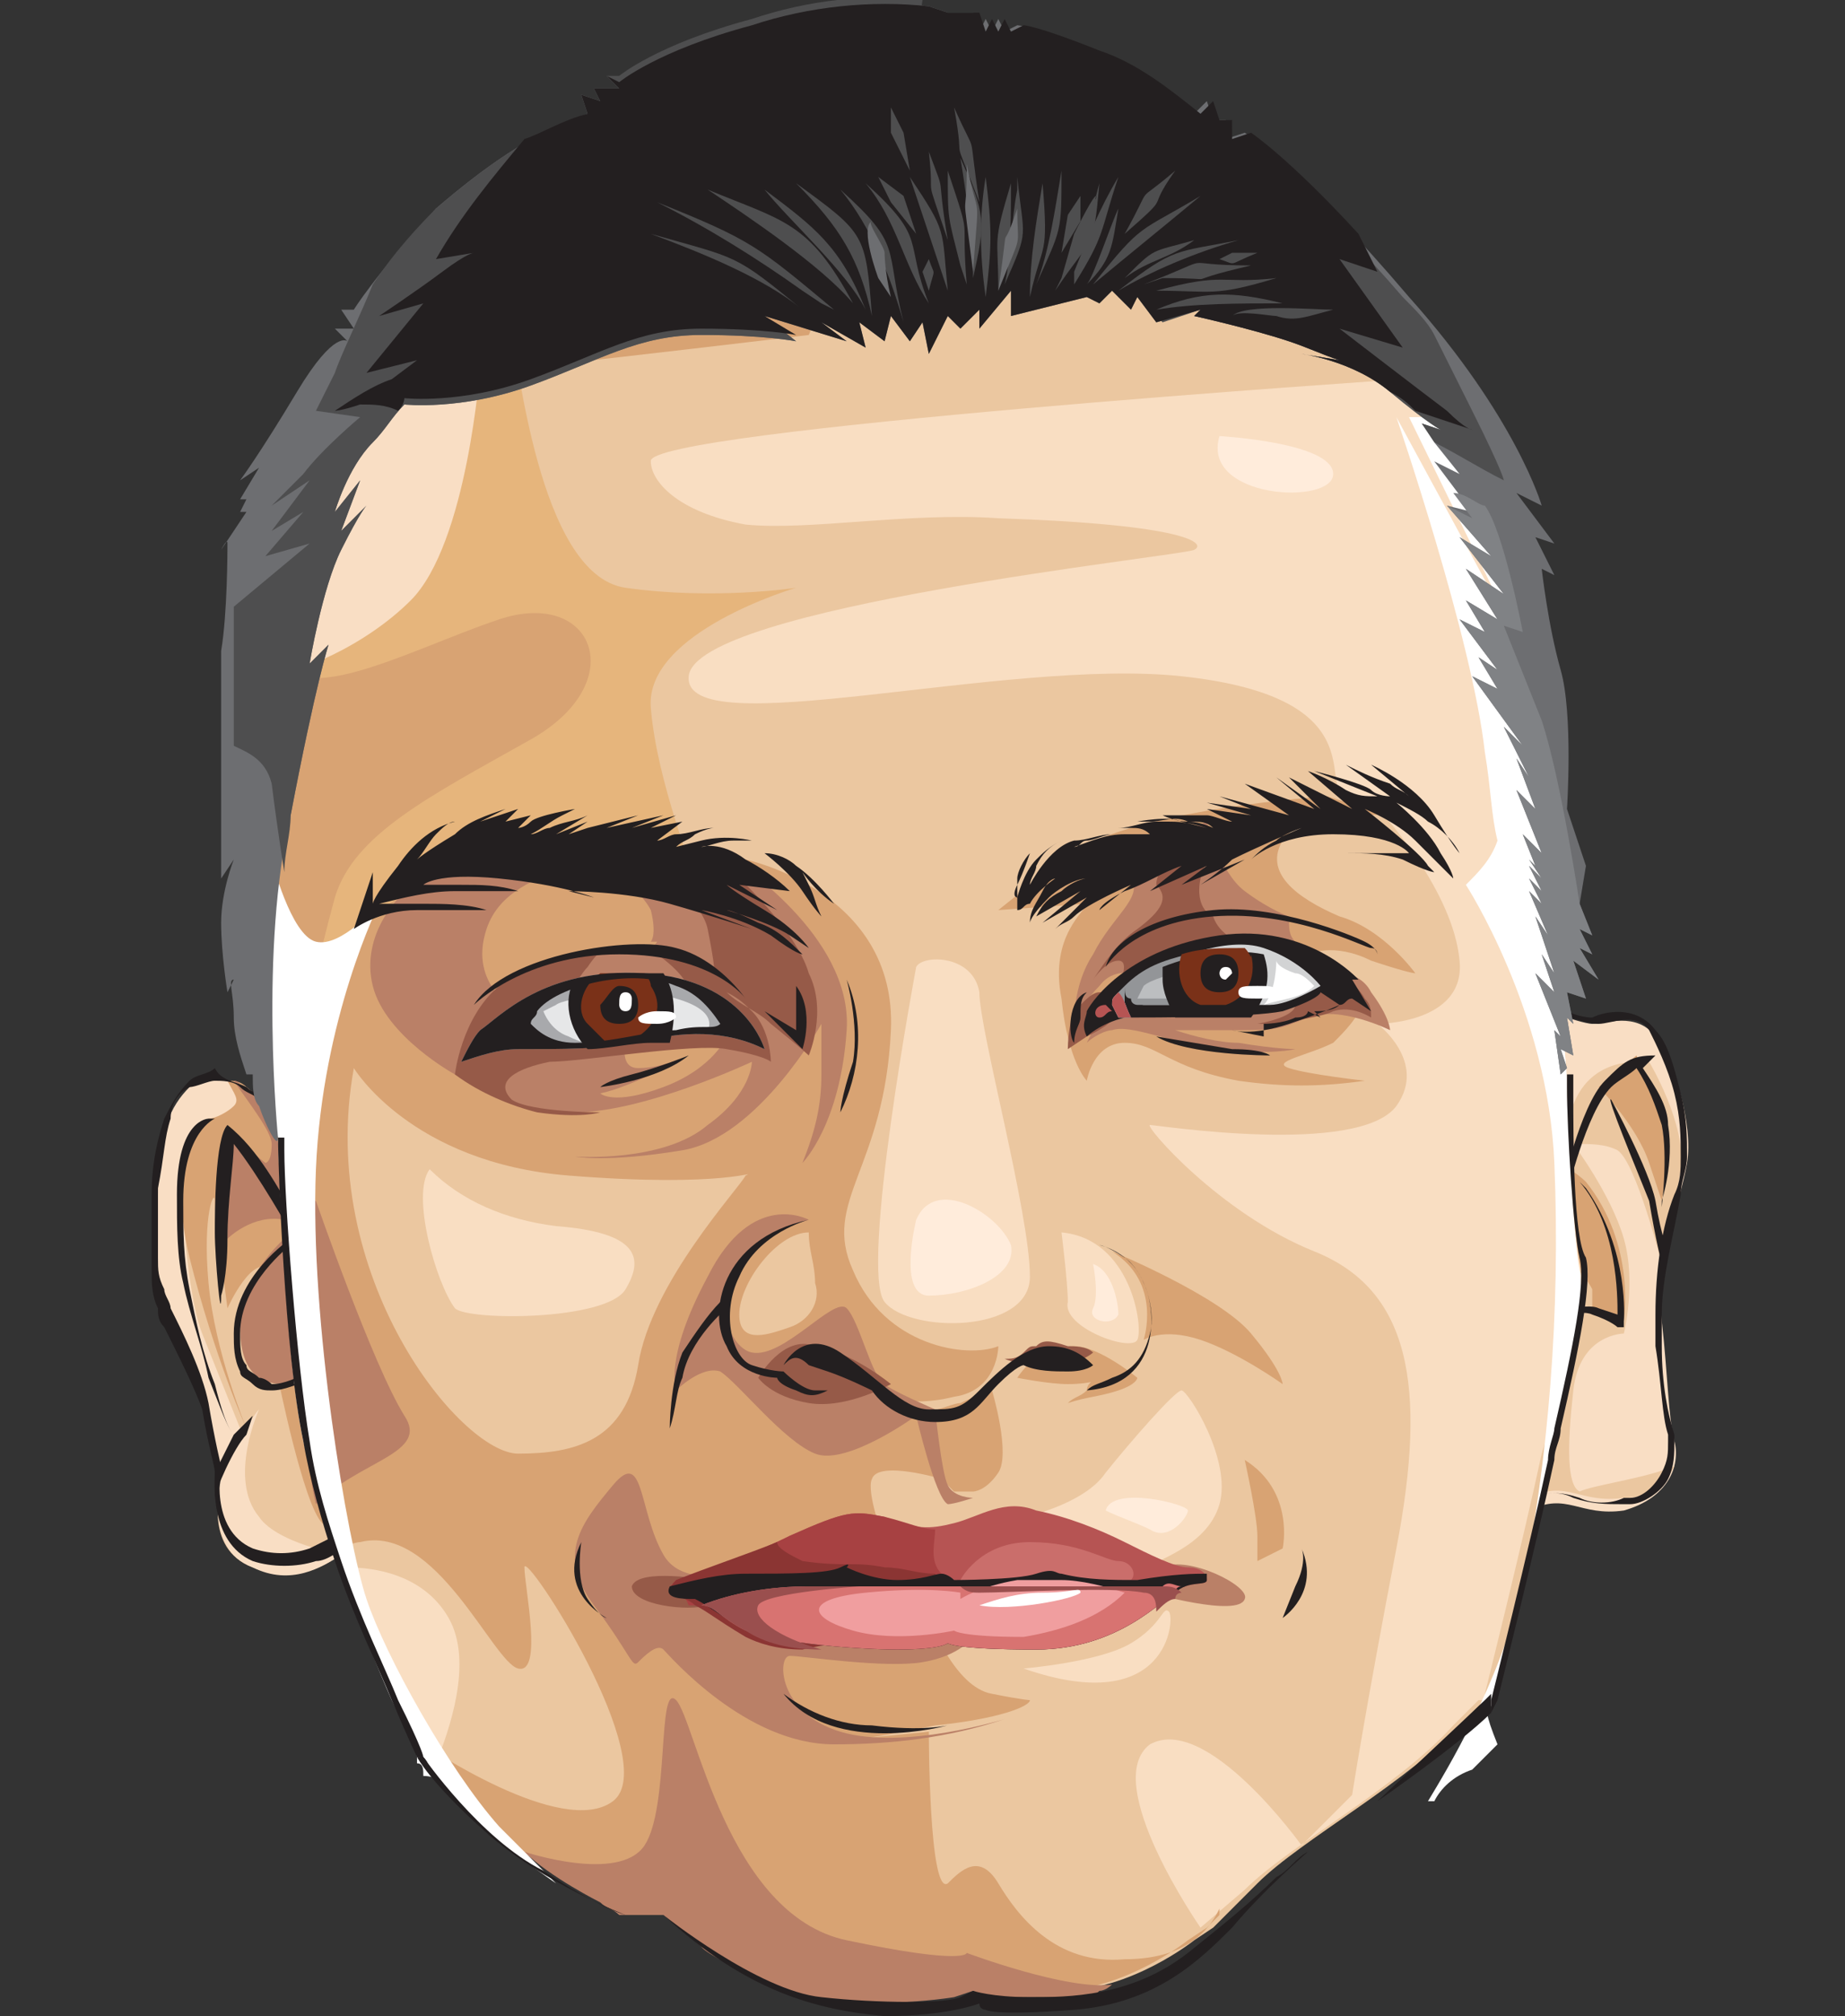 <?xml version="1.0" encoding="utf-8"?>
<!-- Generator: Adobe Illustrator 25.4.1, SVG Export Plug-In . SVG Version: 6.00 Build 0)  -->
<svg version="1.1" id="Layer_1" xmlns="http://www.w3.org/2000/svg" xmlns:xlink="http://www.w3.org/1999/xlink" x="0px" y="0px"
	 width="29.2px" height="31.9px" viewBox="0 0 29.2 31.9" style="enable-background:new 0 0 29.2 31.9;" xml:space="preserve">
<rect x="0" y="0" width="29.2" height="31.9" fill="#333333" stroke="none"/>
<style type="text/css">
	.st0{fill-rule:evenodd;clip-rule:evenodd;fill:#EBC7A0;}
	.st1{fill-rule:evenodd;clip-rule:evenodd;fill:#F9DEC4;}
	.st2{fill-rule:evenodd;clip-rule:evenodd;fill:#D8A373;}
	.st3{fill-rule:evenodd;clip-rule:evenodd;fill:#BA8067;}
	.st4{fill-rule:evenodd;clip-rule:evenodd;fill:#231F20;}
	.st5{fill:#231F20;}
	.st6{fill-rule:evenodd;clip-rule:evenodd;fill:#E6B57C;}
	.st7{fill:#F9DEC2;}
	.st8{fill:#D8A373;}
	.st9{fill:#BA8067;}
	.st10{fill-rule:evenodd;clip-rule:evenodd;fill:#965A48;}
	.st11{fill:#FFFFFF;}
	.st12{fill-rule:evenodd;clip-rule:evenodd;fill:#FFFFFF;}
	.st13{fill-rule:evenodd;clip-rule:evenodd;fill:#6D6E71;}
	.st14{fill-rule:evenodd;clip-rule:evenodd;fill:#808285;}
	.st15{fill-rule:evenodd;clip-rule:evenodd;fill:#4E4E4F;}
	.st16{fill-rule:evenodd;clip-rule:evenodd;fill:#D2D3D4;}
	.st17{fill-rule:evenodd;clip-rule:evenodd;fill:#939598;}
	.st18{fill-rule:evenodd;clip-rule:evenodd;fill:#BCBEC0;}
	.st19{fill-rule:evenodd;clip-rule:evenodd;fill:#B65453;}
	.st20{fill-rule:evenodd;clip-rule:evenodd;fill:#7A3118;}
	.st21{fill-rule:evenodd;clip-rule:evenodd;fill:#A8A9AC;}
	.st22{fill-rule:evenodd;clip-rule:evenodd;fill:#E6E7E8;}
	.st23{fill-rule:evenodd;clip-rule:evenodd;fill:#CA6E6B;}
	.st24{fill-rule:evenodd;clip-rule:evenodd;fill:#A74142;}
	.st25{fill-rule:evenodd;clip-rule:evenodd;fill:#8B3533;}
	.st26{fill-rule:evenodd;clip-rule:evenodd;fill:#D87371;}
	.st27{fill-rule:evenodd;clip-rule:evenodd;fill:#F09E9F;}
	.st28{fill-rule:evenodd;clip-rule:evenodd;fill:#9A4F4E;}
	.st29{fill:#FFECDB;}
</style>
<g>
	<path class="st0" d="M4.2,17.4c0,0-0.2-0.1-0.3-0.2C3.7,17.2,3.3,17,3,17.3S2.5,17.9,2.5,19c-0.1,1,0,1.5,0.1,1.7s0.6,1.1,0.7,1.8
		c0.1,0.6,0.2,1,0.2,1S3.2,24.5,4,24.8c0.7,0.3,1.3-0.1,1.5-0.3c0.2-0.2,1.4-2.2,1.4-2.2l-2.5-5.1L4.2,17.4z"/>
	<path class="st1" d="M3.9,17.2C3.9,17.2,3.9,17.2,3.9,17.2c-0.1-0.1-0.6-0.2-0.9,0c-0.3,0.3-0.5,0.7-0.5,1.7c-0.1,1,0,1.5,0.1,1.7
		s0.6,1.1,0.7,1.8c0.1,0.6,0.2,1,0.2,1S3.2,24.5,4,24.8c0.6,0.3,1.1,0,1.4-0.2c-0.5-0.1-1.1-0.3-1.3-0.6c-0.5-0.6,0-1.7,0-1.7
		c-0.1,0.1-0.1,0.2-0.3,0.3c0,0-0.4-1-0.6-1.5c-0.2-0.5-0.3-1.7-0.3-2.1c0.1-0.4,1-1,1.1-1.3C4,17.5,3.9,17.5,3.9,17.2"/>
	<path class="st2" d="M4.2,17.4c0,0-0.2-0.1-0.3-0.2c-0.1-0.1-0.2-0.1-0.3-0.1c0.1,0.2,0.2,0.3,0.1,0.4c-0.1,0.1-0.3,0.2-0.4,0.2
		c0,0-0.7,0.6-0.3,2.2s0.9,2.7,0.9,2.7s-0.5-1.2-0.6-2.3s0.1-1.5,0.1-1.3c0,0.2,0.2,1.7,0.2,1.7s0.4-0.9,0.7-0.6
		c0.2,0.2,0.3,0.5,0.3,0.8c0,0.1-0.2,0.9-0.2,0.9s0.4,2,0.7,2.3c0.2,0.2,0.7,0.1,1.1-0.1c0.1-0.2,0.2-0.3,0.3-0.5
		c0.1-0.6,0.4-0.7,0.4-1.6l-2.2-4.6L4.2,17.4z"/>
	<path class="st3" d="M4.2,17.4c0,0-0.2-0.1-0.3-0.2c-0.1,0-0.1-0.1-0.2-0.1c0.2,0.3,0.6,0.8,0.6,1c0,0.3-0.1,0.3-0.1,0.3l-0.5-0.4
		l-0.1,1.3l0,0.3c0,0,0.4-0.4,0.9-0.3S5,19.5,5,19.5l-0.5,0.1c0,0-0.7,0.6-0.7,1.4c0,0.8,0.4,0.9,0.7,0.9c0.3,0,0.7-0.3,0.7-0.3
		s0.7-0.5,0.9-0.9l-1.7-3.6L4.2,17.4z"/>
	<path class="st4" d="M4.6,19.7c0,0-0.8,0.6-0.8,1.4c0,0.2,0,0.4,0.1,0.5c0,0.1,0.1,0.1,0.2,0.2c0.1,0,0.2,0.1,0.2,0.1
		c0.2,0,0.4-0.1,0.6-0.2L5,21.8C4.7,21.9,4.5,22,4.3,22c-0.1,0-0.2,0-0.3-0.1c-0.1-0.1-0.2-0.1-0.2-0.2c-0.1-0.2-0.1-0.4-0.1-0.6
		c0-0.9,0.9-1.5,0.9-1.5L4.6,19.7z M3.4,23.3c0,0.1,0,0.2,0,0.2s0,0.1,0,0.2c0-0.1,0.3-0.8,0.5-1l0.1-0.3c0,0-0.3,0.3-0.3,0.3
		c-0.1-0.1-0.2-0.4-0.3-0.8c-0.2-0.5-0.3-1-0.4-1.5c-0.1-0.5-0.1-0.9-0.1-1.4c0-1.1,0.5-1.3,0.5-1.3l-0.1,0c0,0-0.5,0-0.5,1.2
		c0,0.5,0,1,0.1,1.4c0.1,0.5,0.3,1,0.4,1.5c0.2,0.5,0.3,0.8,0.4,0.9C3.6,22.9,3.5,23.1,3.4,23.3z M4.6,19.5c0,0-0.5-0.9-0.9-1.4
		c0,0.3-0.1,0.9-0.1,1.5c0,0.6-0.1,0.9-0.1,0.9c0,0.5-0.1-0.6-0.1-1c0-0.3,0-1.5,0.2-1.7c0.5,0.4,0.8,1,1.1,1.5L4.6,19.5z"/>
	<path class="st5" d="M3.9,17.2c0.1,0.1,0.2,0.1,0.3,0.1l0.2-0.2l0.1-0.1l0,0.1l2.5,5.1l0,0l0,0c0,0-1.1,2-1.4,2.2
		c-0.2,0.1-0.4,0.3-0.6,0.3c-0.3,0.1-0.7,0.1-1,0c-0.7-0.3-0.6-1.3-0.6-1.4c0-0.1-0.1-0.4-0.2-1C3.1,22,2.8,21.4,2.6,21
		c-0.1-0.1-0.1-0.2-0.1-0.3c-0.1-0.2-0.1-0.4-0.1-0.6c0-0.4,0-0.8,0-1.2c0-0.5,0.1-0.9,0.2-1.2c0.1-0.2,0.2-0.4,0.4-0.6
		c0.1-0.1,0.3-0.1,0.4-0.2C3.5,17.1,3.7,17.1,3.9,17.2 M4.1,17.4c-0.1-0.1-0.2-0.1-0.3-0.2c-0.1-0.1-0.3-0.1-0.4-0.1
		c-0.1,0-0.3,0.1-0.4,0.1c-0.2,0.1-0.3,0.3-0.3,0.5c-0.1,0.3-0.1,0.6-0.2,1.1c0,0.4,0,0.8,0,1.1c0,0.2,0,0.3,0.1,0.5
		c0,0.1,0.1,0.2,0.1,0.3c0.2,0.4,0.5,1,0.6,1.5c0.1,0.6,0.2,1,0.2,1v0c0,0-0.2,1,0.5,1.3c0.3,0.1,0.6,0.1,0.9,0
		c0.2-0.1,0.4-0.2,0.6-0.3c0.2-0.2,1.2-1.9,1.3-2.2l-2.4-5L4.1,17.4L4.1,17.4L4.1,17.4z"/>
	<path class="st1" d="M24.8,16.1c0,0,0.3,0.1,0.4,0.1c0.2,0,0.7-0.2,1,0.2c0.3,0.4,0.6,1.4,0.5,2c-0.1,0.6-0.5,1.6-0.4,2.5
		c0.1,0.9,0.1,1.5,0.2,1.9c0.1,0.4-0.1,0.9-0.8,1.1c-0.7,0.1-0.9-0.3-1.5,0S22,21,22,21S24.1,16.1,24.8,16.1"/>
	<path class="st0" d="M26.5,23.2c-0.1,0.2-0.3,0.5-0.8,0.5c-0.7,0.1-0.9-0.3-1.5,0S22,21,22,21s0.4-0.9,0.8-1.8c0.9-0.5,2-0.9,2-0.9
		s-0.2-1.6,1.3-1.5c0,0,0.6,1,0.5,1.7s-0.3,1.5-0.3,1.5s-0.4-1.6-0.7-1.8c-0.2-0.1-0.4-0.1-0.7-0.1c0,0,0.6,0.8,0.8,1.5
		c0.2,0.7,0,1.5,0,1.5s-0.7,0-0.8,0.9s-0.1,1.5,0.1,1.6C25.2,23.5,26,23.4,26.5,23.2"/>
	<path class="st2" d="M25.3,17.2c0,0,0.6,0.6,0.8,1.2c0.2,0.6,0.2,0.6,0.2,0.6s0.2-1.1,0-1.5c-0.1-0.3-0.3-0.5-0.4-0.8L25.3,17.2z
		 M25.1,18.7c0,0-0.4-0.4-0.6-0.2c-0.3,0.2-0.2,1.4-0.1,1.5s0.5,0,0.5,0s0.2,0.2,0.3,0.4c0,0.1,0,0.2,0,0.3c0,0,0.3,0.1,0.4,0.1
		l0.1,0.1C25.7,20.9,25.9,19.7,25.1,18.7L25.1,18.7z"/>
	<path class="st4" d="M25.5,17.4c0,0,0.6,1.1,0.7,1.6c0.1,0.6,0.2,0.8,0.2,0.8L26.3,20c0,0-0.1-0.4-0.2-1
		C25.9,18.5,25.4,17.3,25.5,17.4L25.5,17.4z M24.5,20.8c0,0,0.6-0.2,0.8-0.1l0.3,0.1c0-0.3,0-1.4-0.6-2.1l0.1,0.1
		c0.7,1,0.6,2.1,0.6,2.1l0,0.1l-0.1,0c0,0-0.1-0.1-0.4-0.2c-0.2-0.1-0.7,0.1-0.7,0.1L24.5,20.8z M24.7,18.9c0,0,0.3-1.4,0.7-1.8
		c0.3-0.3,0.4-0.4,0.8-0.4h0c0,0-0.1,0.1-0.2,0.2c0.2,0.3,0.4,0.6,0.4,0.9c0.1,0.6-0.1,1.2-0.1,1.2l0,0.1c0,0,0.1-0.8,0-1.3
		c-0.1-0.3-0.2-0.6-0.4-0.9c-0.1,0.1-0.3,0.2-0.4,0.3c-0.4,0.4-0.7,1.7-0.7,1.7L24.7,18.9z"/>
	<path class="st5" d="M25.3,16.2c-0.2,0-0.4-0.1-0.5-0.1c-0.6,0.1-2.5,4.4-2.7,4.9c0.2,0.3,1.6,2.9,2.1,2.7c0.3-0.1,0.5-0.1,0.8,0
		c0.2,0.1,0.5,0.1,0.7,0c0,0,0.1,0,0.1,0c0.2,0,0.4-0.2,0.5-0.4c0.1-0.2,0.1-0.3,0.1-0.5c0,0,0,0,0-0.1c-0.1-0.3-0.1-0.8-0.2-1.4
		c0-0.2,0-0.3,0-0.5c0-0.7,0.1-1.4,0.3-1.9c0.1-0.2,0.1-0.4,0.1-0.6c0-0.3,0-0.6-0.1-1c-0.1-0.4-0.3-0.8-0.4-1
		C25.9,16,25.5,16.2,25.3,16.2L25.3,16.2L25.3,16.2z M24.8,16c0,0,0.2,0.1,0.4,0.1l0,0l0,0c0.2-0.1,0.7-0.2,1,0.2
		c0.2,0.2,0.3,0.6,0.4,1c0.1,0.4,0.1,0.7,0.1,1c0,0.2-0.1,0.4-0.1,0.6c-0.1,0.6-0.3,1.3-0.3,1.9c0,0.2,0,0.3,0,0.5
		c0,0.6,0.1,1.1,0.2,1.4c0,0,0,0,0,0.1c0,0.2,0,0.4-0.1,0.6c-0.1,0.2-0.4,0.4-0.6,0.4c0,0-0.1,0-0.1,0c-0.3,0-0.5,0-0.8-0.1
		c-0.2-0.1-0.4-0.1-0.7,0C23.6,24.1,22,21,22,21l0,0l0,0C22,21,24.1,16,24.8,16L24.8,16z"/>
	<path class="st0" d="M25,20c-0.1-0.5-0.2-2.5-0.2-2.9c0-0.4-0.1-1.1-0.1-1.7S24.4,9.9,24,8.9s-1.3-3.2-2.1-3.8s-4.1-1.4-4.1-1.4
		s-4.6-1.1-6.6-0.2s-5,2.2-5.6,3s-1.1,2.1-1.5,4.2S4,16.3,4.4,18c0,0,0.1,3.4,0.4,4.8c0.3,1.4,1,3.1,1.4,4l0.4,0.7l0.1,0.2
		c0,0,0.7,0.9,1.1,1.2c0.7,0.5,1.4,1,2.2,1.3c0.2,0,0.4,0,0.6,0l0.6,0.5c0,0,0,0.1,1.1,0.6s2.9,0.2,2.9,0.2l0.3-0.1l0.2,0.1l1.1,0
		c1.1,0,2.1-0.8,2.1-0.8l0.3-0.2l0.7-0.7l0,0c0.7-0.7,2.4-1.6,3.3-2.6c0.6-0.6,0.4-0.4,0.4-0.4l0.1,0c0,0,0-0.1,0-0.1
		s0.6-2.4,0.9-3.8C24.8,21.7,25.1,20.5,25,20z"/>
	<path class="st6" d="M7.6,5.3c-1,0.5-1.7,1-2,1.4c-0.5,0.8-1.1,2.1-1.5,4.2c-0.2,1.4-0.3,3.4-0.1,5c0.7,0.7,1.2,0.2,3-0.1
		C9,15.5,8.6,15.6,9.6,15s1.3-0.8,1.4-1c0-0.2-0.6-1.6-0.7-2.8c-0.1-1.2,2.3-1.9,2.3-1.9s-1.3,0.2-2.7,0S8.2,5.5,8.1,5.4
		C8,5.3,7.8,5.3,7.6,5.3"/>
	<path class="st1" d="M7,5.6C6.3,6,5.8,6.3,5.6,6.6c-0.5,0.8-1.1,2.1-1.5,4.1c0.6,0,1.7-0.5,2.4-1.2c0.9-0.9,1.1-3.7,1.1-3.7
		C7.4,5.8,7.2,5.7,7,5.6"/>
	<path class="st7" d="M18.2,24.8c0-0.1,0.9-0.3,1.1-1c0.2-0.7-0.5-1.8-0.6-1.8c-0.1,0-0.8,0.8-1.2,1.3c-0.4,0.6-1.7,0.8-1.7,0.8
		C15.1,25.1,18.2,24.9,18.2,24.8z"/>
	<path class="st7" d="M17.9,26c-0.5,0.3-1.7,0.4-1.7,0.4c2.3,0.8,2.4-0.8,2.3-0.9S18.4,25.7,17.9,26z"/>
	<path class="st7" d="M18,21.2c0.1-0.2-0.1-1.6-1.2-1.7c0,0,0.1,0.8,0.1,1.1C16.8,21,17.9,21.4,18,21.2z"/>
	<path class="st7" d="M9.9,20.4c0.3-0.5,0.2-0.9-1.1-1c-0.8-0.1-1.5-0.4-2-0.9c-0.3,0.4,0.1,1.8,0.4,2.2C7.4,20.9,9.6,20.9,9.9,20.4
		z"/>
	<path class="st7" d="M6.6,27.5l0.1,0.2c0,0,0.1,0.1,0.2,0.2c0.2-0.5,0.6-1.6,0.2-2.3c-0.4-0.7-1.2-0.8-1.6-0.8
		c0.3,0.8,0.6,1.5,0.8,1.9L6.6,27.5z"/>
	<path class="st7" d="M25,20c-0.1-0.5-0.2-2.5-0.2-2.9c0-0.4-0.1-1.1-0.1-1.7S24.4,9.9,24,8.9c-0.3-0.7-0.8-2-1.4-2.9
		c-0.1,0-0.2,0-0.4,0c0,0-12,0.8-11.9,1.3c0,0.3,0.4,0.8,1.5,1c1,0.1,2.6-0.2,4-0.1c3,0.1,3.3,0.4,3.1,0.5c-0.2,0.1-7.9,0.9-8,2
		s5-0.3,7.8,0s2.3,1.5,2.5,1.8c0.2,0.4,0.7,0.4,0.7,0.4s1.1,1.2,1.2,2.3c0.1,1-1.3,1-1.3,1s0.8,0.6,0.3,1.3
		c-0.6,0.8-3.8,0.3-3.9,0.3c-0.1,0,1.1,1.4,2.6,2s1.8,2.1,1.3,4.7c-0.5,2.6-0.7,3.9-0.7,3.9l-0.8,0.8c0,0-1.5-2.1-2.4-1.6
		c-0.8,0.6,0.8,2.9,0.8,2.9v0l0.7-0.6l0,0c0.7-0.7,2.4-1.6,3.3-2.6c0.6-0.6,0.4-0.4,0.4-0.4l0.1,0c0,0,0-0.1,0-0.1s0.6-2.4,0.9-3.8
		C24.8,21.7,25.1,20.5,25,20z"/>
	<path class="st7" d="M14.5,15.3c0,0-0.9,4.8-0.5,5.3s2.3,0.5,2.3-0.4c0-1-0.8-3.9-0.8-4.5C15.4,15.1,14.6,15.1,14.5,15.3z"/>
	<path class="st8" d="M20.3,24.5c0,0,0.2-0.9-0.6-1.4c0,0,0.2,0.9,0.2,1.2c0,0.3,0,0.4,0,0.4L20.3,24.5z"/>
	<path class="st8" d="M19.8,21.1c-0.5-0.6-2.2-1.3-2.2-1.3c0.8,0.5,0.5,1.4,0.5,1.4s0.3-0.2,0.9,0s1.3,0.7,1.3,0.7
		S20.3,21.7,19.8,21.1z"/>
	<path class="st8" d="M16.8,15.8c0.1,1,0.4,1.3,0.4,1.3s0.1-0.6,0.6-0.6c0.5,0,0.7,0.4,1.8,0.6c0.7,0.1,1.3,0.1,2,0
		c0,0-0.9-0.1-1.2-0.2c-0.3-0.1,0.3-0.2,0.7-0.4c0.2-0.2,0.4-0.4,0.5-0.7l-1-0.5l0.1-0.2c0,0,0.4-0.2,1,0.1c0.6,0.2,0.7,0.2,0.7,0.2
		s-0.5-0.7-1.2-0.9c-0.7-0.3-1.2-0.7-0.9-1.2c0.3-0.5,1.7-0.4,1.7-0.4L21,12.6c0,0-3.2,0.2-4.2,1c-1,0.8-1,0.8-1,0.8l1.4-0.1
		C17.2,14.4,16.6,14.8,16.8,15.8z"/>
	<path class="st8" d="M17.8,31c-1.1,0.1-1.7-0.7-2-1.2c-0.3-0.5-0.6-0.2-0.8,0c-0.3,0.2-0.3-2.4-0.3-2.4l-1,0.1c0,0,0.1,0,1.1-0.2
		c1-0.1,1.5-0.3,1.5-0.4c0,0-0.1,0-0.6-0.1c-0.6-0.1-1-1.2-1-1.2l-0.7-1.2c0,0-0.3-0.8-0.2-1c0.1-0.3,1.1,0,1.1,0l0.2,0.2l0.3,0
		c0,0,0.2,0,0.4-0.3c0.2-0.3-0.1-1.3-0.1-1.3s-0.3,0.1-0.5,0.2c-0.1,0-0.3,0.1-0.4,0.1l-0.9-0.2c0.4,0.1,0.8,0.1,1.2,0
		c0.7-0.1,0.7-0.8,0.7-0.8c-0.5,0.2-1.8,0-2.3-1.2C13,19,14,18.5,14.1,16.3s-2.3-2.7-2.3-2.7l0,0.7c0,0-2.8-1-4.1-0.7
		c-1.3,0.3-2,1.1-2,1.1l-0.2,0.2L5,15.5c0,0,0-0.2,0.3-1.3c0.3-1,1.5-1.6,3.1-2.5c1.6-0.9,1-2.4-0.5-1.9s-3.6,1.7-3.5,0.2
		c0-0.2,0.1-0.5,0.1-0.7c-0.2,0.5-0.3,1.1-0.4,1.6C3.8,12.9,4,16.3,4.4,18c0,0,0.1,3.4,0.4,4.8c0.1,0.6,0.3,1.1,0.5,1.7
		c0.1,0,0.3-0.1,0.4-0.1c1.2-0.3,2.1,1.9,2.5,2c0.4,0.1,0.1-1.3,0.1-1.6s2.2,3.1,1.4,3.7c-0.8,0.6-3-0.9-3-0.9l-0.1,0l0.1,0.2
		c0,0,0.2,0.2,0.4,0.5c0,0,0.1,0.1,0.1,0.1c0,0,0,0.1,0.1,0.1c0.2,0.1,0.3,0.3,0.4,0.4l0,0c0,0,0,0,0,0c0,0,0,0,0,0l0,0
		c0.7,0.5,1.4,1,2.2,1.3c0.2,0,0.4,0,0.6,0l0.6,0.5c0,0,0,0.1,1.1,0.6s2.9,0.2,2.9,0.2l0.3-0.1l0.2,0.1l1.1,0c1.1,0,2.1-0.8,2.1-0.8
		l0.3-0.2l0.2-0.2l0-0.1C19.2,30.4,18.9,31,17.8,31z M10.1,21.6c-0.2,1.2-1,1.4-1.9,1.4S5,20.2,5.6,16.9c0,0,0.9,1.5,3.4,1.7
		s3-0.1,2.8,0C11.7,18.8,10.3,20.3,10.1,21.6z M12.5,21c-0.3,0.1-0.8,0.3-0.8-0.2s0.6-1.3,1.1-1.3c0,0.3,0.1,0.5,0.1,0.8
		C13,20.6,12.8,20.9,12.5,21z"/>
	<path class="st8" d="M6.3,6.1L6.3,6.1C5.6,6.2,4.8,7.8,4.5,9.2c0.3-1.2,0.7-2,1.1-2.6C5.7,6.5,6,6.3,6.3,6.1z"/>
	<path class="st8" d="M17.2,22c-0.1,0.1-0.2,0.1-0.3,0.2c0.3-0.1,0.5-0.1,0.8-0.2c0.3-0.1,0.3-0.2,0.3-0.2s-0.6-0.5-1-0.5
		c-0.4,0-0.7,0.2-0.9,0.5c0,0,0.5,0.1,0.8,0.1c0.4,0,0.6-0.1,0.6-0.1C17.3,21.8,17.2,21.9,17.2,22z"/>
	<path class="st8" d="M12.9,4.2c-0.3-0.2-1.3,0-2.6-0.2c-1.5,0.7-3.1,1.4-4,2C7,6,12.8,5.3,12.8,5.3S13.2,4.4,12.9,4.2z"/>
	<path class="st9" d="M9.5,30.1c0.1,0.1,0.2,0.1,0.3,0.2c0.2,0,0.5,0,0.7,0l0.6,0.5c0,0,0,0.1,1.1,0.6s2.9,0.2,2.9,0.2l0.3-0.1
		l0.2,0.1l1.1,0c0,0,0.1,0,0.1,0h0c0,0,0.1,0,0.1,0h0c0,0,0.1,0,0.1,0l0,0c0,0,0.1,0,0.1,0l0,0c0.1,0,0.2,0,0.3-0.1l0,0
		c0.1,0,0.2-0.1,0.2-0.1c-0.7,0.1-2.3-0.5-2.3-0.5s0,0.2-1.9-0.2s-2.4-3.5-2.7-3.8c-0.3-0.3-0.1,1.7-0.5,2.3
		c-0.4,0.6-1.9,0.1-1.9,0.1C8.7,29.7,9.5,30.1,9.5,30.1z"/>
	<path class="st9" d="M18.2,15.5c-0.3,0-0.8,0.6-0.8,0.6c0,0-0.2,0.4-0.2,0.4c0.1-0.1,0.3-0.2,0.4-0.2c0.3-0.1,0.9,0.2,1.7,0.3
		c0.8,0.1,1.2,0,1.2,0s-0.3,0-0.9-0.1c-0.3,0-0.7-0.1-1-0.2c0,0,0.3,0,0.9,0c0.7,0,0.7,0,1.2-0.2c0.5-0.2,1.3,0.2,1.3,0.2
		s0-0.2-0.3-0.6c-0.1-0.2-0.3-0.3-0.5-0.3l-0.3,0.1c-0.1-0.2-0.2-0.4-0.4-0.6c-0.1-0.1-0.1-0.2-0.1-0.4c0,0-0.3-0.1-0.7-0.4
		S19.1,13,19.1,13s-1.4,0.6-1.2,0.9c0.2,0.3-0.3,0.6-0.6,1.2c-0.2,0.3-0.3,0.7-0.3,1.1c0.1-0.2,0.2-0.4,0.4-0.6
		C17.7,15.2,18.2,15.5,18.2,15.5z"/>
	<path class="st9" d="M11.9,21.4c-0.5-0.1-0.9-1.6,0.9-2.1c0,0-0.9-0.5-1.6,0.9c-0.7,1.3-0.5,1.8-0.5,1.8s0.4-0.4,0.7-0.3
		c0.3,0.2,1,1.1,1.5,1.3s1.6-0.6,1.6-0.6s0.3,1.3,0.5,1.4c0.1,0,0.4-0.1,0.4-0.1s-0.3,0-0.4-0.2s-0.2-1.2-0.2-1.2S14.1,22,14,21.9
		c-0.2-0.1-0.4-1-0.6-1.2S12.4,21.5,11.9,21.4z"/>
	<path class="st9" d="M12.3,24.7c0,0-1.4,0.6-1.8-0.1c-0.4-0.7-0.3-1.7-0.8-1.1c-0.5,0.6-0.9,1.1-0.3,1.9s0.6,1,0.7,0.9
		s0.3-0.3,0.4-0.2c0.1,0.1,1.3,1.5,2.7,1.5c0.9,0,1.8-0.1,2.7-0.4c0,0-1.6,0.5-2.6,0.2c-1-0.3-1-1.2-0.8-1.2s1.5,0.2,2.1,0.1
		s0.8-0.4,0.8-0.4l2.8-0.7c0,0,1.4,0.4,1.5,0.1c0.1-0.2-0.9-0.7-1.3-0.5c-0.3,0.1-1.5,0.1-1.5,0.1l-4.2-0.3L12.3,24.7z"/>
	<path class="st9" d="M7.2,17c0.6,0.4,1.2,0.6,1.9,0.6c1.1,0,2.8-0.8,2.8-0.8s0,0.5-0.7,1c-0.7,0.6-2.1,0.5-2.1,0.5s0.5,0.1,1.7-0.1
		c1.2-0.2,2.2-2,2.2-2s0,0.1,0,0.8c0,0.5-0.1,0.9-0.3,1.4c0,0,0.6-0.6,0.7-2.1s-1.8-2.7-1.8-2.7c-0.1,0.2-0.3,0.3-0.6,0.2
		c-0.4-0.1-1.1,0-1.3-0.1l-0.1,0c0.3,0.2,0.6,0.5,0.7,0.7c0.1,0.4,0,0.5,0,0.5c-0.2,0-0.5,0-0.7,0c0,0,0.8,0,0.8,0
		c0,0-0.1,0.2-0.4,0.2S9.8,15,9.8,15c-0.1,0-0.3,0-0.4,0.1c-0.5,0.2-0.6,0.2-0.6,0.2S8.2,16,8.2,16s-0.8-0.4-0.5-1.3
		c0.2-0.6,0.8-0.8,1.3-1l-0.2,0c0,0-1.7,0-2.1,0.2c-0.4,0.2-1,0.9-0.8,1.7S7.2,17,7.2,17z M10.9,16.7c0,0-0.4,0.2-0.8,0.2
		c-0.3,0-0.2-0.4-0.2-0.4l1.6-0.1c0,0-0.2,0.5-1,0.8c-0.8,0.3-1,0.1-1,0.1C10,17.2,10.9,16.7,10.9,16.7z"/>
	<path class="st9" d="M5,19c-0.2,0-0.3,0.2-0.5,0.4c0.1,1.1,0.2,2.6,0.3,3.4c0.1,0.3,0.1,0.6,0.2,1c0.7-0.7,1.8-0.8,1.4-1.4
		C5.9,21.6,5,19,5,19z"/>
	<path class="st10" d="M19.6,13.2c0,0-0.5,0.2-0.6,0.7s0.2,0.6,0.2,0.6c0.1,0.3,0.4,0.4,0.6,0.5c0.4,0.1,0.4,0.2,0.5,0.3
		s0.8,0,0.8,0s0.4,0.3,0.5,0.5c0.1,0.1,0.1,0.2,0.1,0.3c0,0-0.3-0.2-0.6-0.1c-0.2,0.1-0.5,0.1-0.7,0.2c-0.1,0-0.3,0-0.5,0
		c0,0,0.6-0.1,0.6-0.3s-0.3-0.3-0.3-0.3s-0.8,0.1-0.8,0.1c0,0-1.7,0.3-1.7,0.3c-0.1,0.2-0.3,0.3-0.5,0.4c-0.3,0.2-0.3,0.2-0.3,0.2
		s0-0.6,0.2-0.7c0.1-0.1,0.2-0.2,0.3-0.2c0.1,0,0.2-0.1,0.3-0.1c0,0,0.2-0.4,0-0.4c-0.2,0-0.4,0.3-0.4,0.3c0.2-0.3,0.4-0.6,0.7-0.8
		c0.4-0.3,0.5-0.5,0.3-0.7C18.3,13.5,19.4,13.1,19.6,13.2 M14.1,21.9c0,0-0.7,0.4-1.3,0.3S12,21.8,12,21.8s0.4-0.7,0.9-0.5
		C13.5,21.4,14.1,21.9,14.1,21.9z M15.9,21.5c0,0,0.2,0.1,0.7,0.1s0.7-0.2,0.7-0.2c-0.1-0.1-0.3-0.1-0.4-0.1c-0.3-0.1-0.4-0.1-0.5,0
		c-0.1,0-0.1,0-0.2,0.1S16,21.5,15.9,21.5L15.9,21.5z M11.2,25c0,0-1.1-0.2-1.2,0.1c0,0.3,0.9,0.4,1.2,0.3S11.2,25,11.2,25z
		 M10.2,13.6c0,0,0.9,0.6,1,1.1c0.1,0.5,0.1,0.6,0.1,0.6s-0.6-0.2-0.7-0.2c-0.1,0-0.1,0-0.2,0c0,0,0.6,0.4,0.5,0.7
		c-0.2,0.3-1.6-0.1-1.6-0.1s-0.3,0-0.3,0c0.1-0.1,0.2-0.3,0.3-0.4C9.5,15,9.6,15,9.6,15s-1.1,0.1-1.7,0.6C7.3,16.1,7.2,17,7.2,17
		c0.4,0.3,0.9,0.5,1.3,0.6c0.7,0.1,1,0,1,0s-1.1,0-1.4-0.2c-0.3-0.3,0.1-0.5,0.6-0.6c0.5,0,2.3-0.3,2.8-0.2c0.6,0.1,0.7,0.2,0.7,0.2
		s0-0.5-0.3-0.8c-0.1-0.1-0.2-0.2-0.4-0.3c0.2,0.2,0.5,0.3,0.7,0.5c0.5,0.4,0.6,0.5,0.6,0.5s0.3-0.7,0-1.3c-0.2-0.7-1.2-1.6-1.2-1.6
		L10.2,13.6z"/>
	<path class="st11" d="M7.9,28.9c-0.8-0.9-1.8-2.7-2.1-3.6S4.9,20.9,5,18.5s1-4.2,1-4.2S5.4,15,5,14.9c-0.4-0.1-0.7-1.3-0.7-1.3
		c-0.1,0-0.2,0-0.3,0.1C4,15.3,4.1,17,4.4,18c0,0,0.1,3.4,0.4,4.8s1,3.2,1.4,4.1c0.4,0.8,0.4,0.9,0.4,0.9s0,0,0,0.1
		c0.1,0,0.1,0.1,0.1,0.2C6.9,28.1,7,28.2,7,28.3l0,0c0,0,0.4,0.4,0.6,0.6c0.2,0.2,1.2,0.9,1.2,0.9C8.8,29.8,8.7,29.7,7.9,28.9z"/>
	<path class="st11" d="M24.3,10.5L24.3,10.5l0-0.1v0c0,0,0-0.1,0-0.1l0,0l0-0.1v0c0,0,0-0.1,0-0.1v0c0,0,0-0.1,0-0.1v0l0-0.1v0
		c0,0,0-0.1,0-0.1v0l0-0.1v0c0,0,0-0.1,0-0.1v0c0,0,0,0,0-0.1l0,0c0,0,0,0,0-0.1v0l0-0.1v0l0-0.1l0,0c0,0,0,0,0-0.1v0l0-0.1l0,0l0,0
		v0c0,0,0,0,0,0l0,0c0,0,0,0,0,0v0v0v0v0v0l0,0v0v0v0v0v0l0,0v0v0v0v0v0l0,0v0v0v0v0v0l0,0v0v0v0v0v0l0,0v0v0v0v0v0l0,0v0v0v0v0l0,0
		v0v0l0,0v0l0,0v0v0v0v0v0l0,0v0v0v0v0v0l0,0v0v0v0v0l0,0v0l0,0v0l0,0v0v0l0,0l0,0v0l0,0v0c-0.3-0.7-0.7-1.7-1.2-2.4
		c-0.1,0-0.2,0-0.4,0l-0.4,0l0,0l2.2,4.5L24.3,10.5z"/>
	<path class="st11" d="M23.6,27C23.6,27,23.6,27,23.6,27c0,0,0.6-2.4,0.9-3.8c0.3-1.4,0.6-2.7,0.5-3.1c-0.1-0.5-0.2-2.5-0.2-2.9
		c0-0.4-0.1-1.1-0.1-1.7c0-0.2,0-0.9-0.1-1.8l0-0.1v0v0l0-0.1l0,0l0-0.1v0l0-0.1v0l0-0.1v0c0-0.1,0-0.2,0-0.2v0l0-0.2v0l0-0.3l0,0
		l0-0.1v0c0-0.1,0-0.2,0-0.3v0l0-0.3v0l0-0.1v0v0l0-0.1v0c0-0.1,0-0.2,0-0.2v0l0-0.1v0l0,0l0,0c0,0,0-0.1,0-0.1v0l-2.5-4.6
		c0,0,1.2,3.5,1.4,5.3c0.1,0.6,0.1,1,0.2,1.4c-0.1,0.3-0.3,0.5-0.5,0.7c0,0,1.3,2,1.4,4.4s-0.1,4.7-0.5,6.7
		c-0.4,1.6-1.2,2.9-1.5,3.4c0,0,0.1,0,0.1,0c0.1-0.2,0.3-0.4,0.6-0.5c0,0,0.1-0.1,0.1-0.1c0,0,0.1-0.1,0.1-0.1
		c0.1-0.1,0.1-0.1,0.2-0.2C23.5,27.1,23.5,27,23.6,27z"/>
	<path class="st12" d="M24.3,10.7L24.3,10.7l0-0.1"/>
	<path class="st4" d="M23.6,27.1C23.6,27,23.6,27,23.6,27.1l0-0.3l-0.1,0.1c-0.1,0.1-1.7,1.6-1.7,1.6S23.1,27.6,23.6,27.1"/>
	<path class="st13" d="M4.4,18c0,0-0.3-3,0.2-5.1c0.4-2.1,0.6-2.7,0.6-2.7l-0.3,0.3c0,0,0.2-1.2,0.5-1.8C5.7,8.1,5.8,8,5.8,8
		L5.4,8.4l0.3-0.8L5.3,8.1c0,0,0.2-0.7,0.6-1.1c0.2-0.2,0.3-0.4,0.5-0.6c0,0,0.9,0.1,2-0.3s1.7-0.8,2.7-0.8c1,0,1.5,0.1,1.5,0.1
		L12.1,5l1.3,0.4l-0.4-0.3l0.7,0.4l-0.1-0.4l0.4,0.3L14.1,5l0.3,0.4l0.2-0.3l0.1,0.5L15,5l0.2,0.2l0.3-0.3v0.3L16,4.6V5l1.2-0.3
		l0.2,0.1l0.2-0.2l0.3,0.3L18,4.7l0.3,0.4L19,4.9L18.9,5c0,0,0.9,0.2,1.5,0.4c0.3,0.1,0.5,0.2,0.8,0.3l-0.6-0.1c0,0,0.8,0.1,1.4,0.6
		c0.6,0.5,0.8,0.6,0.8,0.6l-0.3-0.1l0.5,0.4L22.7,7l0.4,0.5l-0.4-0.2l0.6,0.8L22.9,8l0.7,0.8l-0.5-0.3l0.7,0.9L23.2,9l0.5,0.8
		l-0.5-0.3l0.3,0.5l-0.4-0.2l0.6,0.8l-0.3-0.2l0.3,0.5l-0.4-0.2l0.8,1.1l-0.3-0.3l0.4,0.8L24,12l0.3,0.8L24,12.5l0.4,1l-0.3-0.3
		l0.2,0.5l-0.1-0.1l0.2,0.3l-0.2-0.2l0.2,0.4l-0.2-0.2l0.2,0.4l-0.2-0.2l0.3,0.7l-0.2-0.3l0.3,0.9l-0.2-0.3l0.2,0.6l-0.3-0.3l0.4,1
		l-0.1-0.1l0.1,0.7l0.1-0.1l-0.1-0.3l0.2,0.1l-0.1-0.6l0.1,0.1l-0.1-0.5l0.3,0.1l-0.2-0.6l0.4,0.3L25,15l0.2,0.1l-0.2-0.4l0.2,0.1
		L25,14.3l0.1-0.6l-0.3-0.9c0,0,0.1-1.5-0.1-2.2c-0.2-0.7-0.3-1.6-0.3-1.6l0.2,0.1l-0.3-0.6l0.3,0.1l-0.6-0.8L24.4,8
		c0,0-0.4-1.4-2.1-3.3c-1.7-2-2.6-2.6-2.6-2.6l-0.3,0.1V1.9l-0.2,0l-0.1-0.3l-0.2,0.2c-0.5-0.4-1-0.8-1.6-1c-1-0.4-1.2-0.4-1.2-0.4
		l-0.2,0.1l-0.1-0.2l-0.1,0.2l-0.1-0.2l-0.1,0.2l-0.1-0.3L15,0.2l-0.3-0.1c-0.9-0.1-1.9,0-2.8,0.3c-1.5,0.4-2.1,0.9-2.1,0.9L9.6,1.2
		l0.2,0.2L9.4,1.4l0.1,0.2L9.2,1.5l0.1,0.3C8.4,2.1,7.6,2.7,6.9,3.3c-1,1.1-1.3,1.6-1.3,1.6l-0.2,0l0.2,0.3l-0.3,0l0.2,0.2
		c0,0-0.2-0.2-0.8,0.8S3.8,7.6,3.8,7.6l0.3-0.2L3.8,7.9l0.1,0L3.8,8.1l0.1,0L3.5,8.7c0,0,0.1-0.2,0.1-0.1c0,0.1,0,1.1-0.1,1.7
		c0,0.6,0,2.9,0,3.2s0,0.4,0,0.4l0.2-0.3c0,0-0.2,0.5-0.2,1s0.1,1.1,0.1,1.1s0.1-0.2,0.1-0.2c-0.1,0,0,0.2,0,0.6
		c0,0.3,0.1,0.6,0.2,0.9l0.1,0c0,0.2,0,0.4,0.1,0.5C4.2,17.8,4.4,18.2,4.4,18"/>
	<path class="st14" d="M23,7.8l0.3,0.4L22.9,8l0.7,0.8l-0.5-0.3l0.7,0.9L23.2,9l0.5,0.8l-0.5-0.3l0.3,0.5l-0.4-0.2l0.6,0.8l-0.3-0.2
		l0.3,0.5l-0.4-0.2l0.8,1.1l-0.3-0.3l0.4,0.8L24,12l0.3,0.8L24,12.5l0.4,1l-0.3-0.3l0.2,0.5l-0.1-0.1l0.2,0.3l-0.2-0.2l0.2,0.4
		l-0.2-0.2l0.2,0.4l-0.2-0.2l0.3,0.7l-0.2-0.3l0.3,0.9l-0.2-0.3l0.2,0.6l-0.3-0.3l0.4,1l-0.1-0.1l0.1,0.7l0.1-0.1l-0.1-0.3l0.2,0.1
		l-0.1-0.6l0.1,0.1l-0.1-0.5l0.3,0.1l-0.2-0.6l0.4,0.3L25,15l0.2,0.1l-0.2-0.4l0.2,0.1L25,14.3c0,0-0.3-2-0.6-2.9
		c-0.2-0.5-0.4-1-0.6-1.5l0.3,0.1c0,0-0.3-1.6-0.6-2C23.4,8,23.2,7.8,23,7.8"/>
	<path class="st15" d="M18.4,5.1L19,4.9L18.9,5c0,0,0.9,0.2,1.5,0.4c0.3,0.1,0.5,0.2,0.8,0.3l-0.6-0.1c0,0,0.8,0.1,1.4,0.6
		c0.6,0.5,0.8,0.6,0.8,0.6l-0.3-0.1L22.7,7c0.4,0.2,0.7,0.4,1.1,0.6c0,0,0-0.1-0.5-1.1c-0.2-0.4-0.4-0.8-0.6-1.2
		c-0.1-0.2-0.3-0.4-0.5-0.6c-0.6-0.7-1.2-1.3-1.6-1.7c-1.3,0.1-3.1,0.8-3.1,1S18,4.7,18.4,5.1 M4.5,13.8c0-0.3,0.1-0.6,0.1-0.9
		c0.4-2.1,0.6-2.7,0.6-2.7l-0.3,0.3c0,0,0.2-1.2,0.5-1.8C5.7,8.1,5.8,8,5.8,8L5.4,8.4l0.3-0.8L5.3,8.1c0,0,0.2-0.7,0.6-1.1
		c0.2-0.2,0.3-0.4,0.5-0.6c0,0,0.9,0.1,2-0.3s1.7-0.8,2.7-0.8c1,0,1.5,0.1,1.5,0.1L12.1,5l0.7,0.2c0.5-0.7,0.9-1.3,1-1.5
		c0.3-0.6,0.6-2.3,0.8-3.7c-0.9-0.1-1.8,0-2.7,0.3c-1.5,0.4-2.1,0.9-2.1,0.9L9.6,1.2l0.2,0.2L9.4,1.4l0.1,0.2L9.2,1.5l0.1,0.3
		C8.4,2.1,7.6,2.7,6.9,3.3c-0.5,0.5-0.8,0.9-1,1.2C5.7,5,5.4,5.6,5.3,5.9L5,6.5l0.7,0.1c0,0-0.6,0.5-0.9,0.9L4.3,8l0.6-0.4L4.3,8.4
		l0.5-0.3L4.2,8.8l0.7-0.2l-1.2,1c0,0.3,0,0.5,0,0.8c0,0.2,0,0.8,0,1.4c0.2,0.1,0.5,0.2,0.6,0.6C4.4,13.2,4.5,13.8,4.5,13.8
		L4.5,13.8z"/>
	<path class="st4" d="M6.3,6.5c0.1-0.1,0.1-0.2,0.1-0.2s0.9,0.1,2-0.3s1.7-0.8,2.7-0.8c1,0,1.5,0.1,1.5,0.1L12.1,5l1.3,0.4l-0.4-0.3
		l0.7,0.4l-0.1-0.4l0.4,0.3L14.1,5l0.3,0.4l0.2-0.3l0.1,0.5L15,5l0.2,0.2l0.3-0.3v0.3L16,4.6V5l1.2-0.3l0.2,0.1l0.2-0.2l0.3,0.3
		L18,4.7l0.3,0.4L19,4.9L18.9,5c0,0,0.9,0.2,1.5,0.4c0.3,0.1,0.5,0.2,0.8,0.3l-0.6-0.1c0,0,0.8,0.1,1.4,0.6c0.2,0.1,0.3,0.2,0.4,0.3
		c0.3,0.1,0.6,0.2,0.9,0.3c0,0-0.1,0-0.4-0.3c-0.4-0.3-1.7-1.3-1.7-1.3l1,0.3l-1-1.4l0.6,0.2l-0.3-0.6c-1.1-1.2-1.7-1.6-1.7-1.6
		l-0.3,0.1V1.9l-0.2,0l-0.1-0.3l-0.2,0.2c-0.5-0.4-1-0.8-1.6-1c-1-0.4-1.2-0.4-1.2-0.4l-0.2,0.1l-0.1-0.2l-0.1,0.2l-0.1-0.2
		l-0.1,0.2l-0.1-0.3L15,0.2l-0.3-0.1c-0.9-0.1-1.9,0-2.8,0.3c-1.5,0.4-2.1,0.9-2.1,0.9L9.6,1.2l0,0l0.2,0.2L9.4,1.4l0.1,0.2L9.2,1.5
		l0,0l0.1,0.3C8.9,1.9,8.6,2.1,8.3,2.2C7.8,2.8,7.3,3.4,6.9,4.1L7.5,4c0,0-0.1,0-0.5,0.3C6.6,4.6,6,5,6,5l0.7-0.2L5.8,5.9l0.8-0.2
		c0,0,0,0-0.4,0.3C5.9,6.1,5.6,6.3,5.3,6.5c0,0,0.1,0,0.4-0.1C5.9,6.4,6.1,6.4,6.3,6.5"/>
	<path class="st15" d="M15.2,2.5c0.4,0.9,0.4,1,0.2,1.9C15.4,3.9,15.3,3.1,15.2,2.5"/>
	<path class="st15" d="M15,2.7c0.4,1.2,0.2,0.6,0.3,1.8l-0.1-0.3C15,3.4,15,3.5,15,2.7"/>
	<path class="st15" d="M14.4,2.8C15,3.7,14.9,3.6,15,4.6C14.8,4,14.6,3.4,14.4,2.8"/>
	<path class="st15" d="M13.7,2.9c1,0.9,0.6,0.9,1,1.9C14.3,4.2,14.2,3.5,13.7,2.9"/>
	<path class="st15" d="M13.3,3c1,0.9,0.7,0.9,1,2.1C14.1,4.4,13.8,3.6,13.3,3"/>
	<path class="st15" d="M12.6,2.9c1.1,0.8,1.1,0.8,1.2,2.1c0,0,0,0,0,0c0,0,0,0,0,0C13.6,4.1,13.3,3.6,12.6,2.9"/>
	<path class="st15" d="M15.9,4.5C16,4.1,16,3.5,16.1,3l0-0.2C16.2,3.8,16.3,3.6,15.9,4.5"/>
	<path class="st15" d="M16,2.9c0,0.9,0,0.9-0.2,1.7C15.8,3.7,15.7,3.9,16,2.9"/>
	<path class="st15" d="M16.5,2.9c0.1,1.2,0,0.9-0.2,1.8C16.3,4.1,16.4,3.5,16.5,2.9"/>
	<path class="st15" d="M16.8,2.7c0,1,0,0.9-0.4,1.8C16.6,4,16.7,3.3,16.8,2.7"/>
	<path class="st15" d="M17.4,2.9c-0.1,1.1-0.1,0.8-0.7,1.7l0.1-0.2L17,3.7C17.6,2.5,17.2,3.6,17.4,2.9"/>
	<path class="st15" d="M12.1,3c0.8,0.6,1.2,0.9,1.6,1.9C13.4,4.3,12.5,3.5,12.1,3"/>
	<path class="st15" d="M11.2,3c1.2,0.5,1.6,0.5,2.3,1.8C13,4.2,11.8,3.4,11.2,3"/>
	<path class="st15" d="M10.4,3.2c1.5,0.6,1.6,0.7,2.8,1.7L13,4.8l-0.3-0.2C12,4.1,11.2,3.6,10.4,3.2"/>
	<path class="st15" d="M10.3,3.7c1.4,0.4,1.3,0.3,2.4,1.2C12.1,4.4,11.1,4,10.3,3.7"/>
	<path class="st15" d="M14.7,2.4C15,3.2,14.8,2.6,15,3.8C14.6,2.6,14.8,3.3,14.7,2.4"/>
	<polygon class="st15" points="13.9,2.8 14.3,3.1 14.5,3.7 14.1,3.2 	"/>
	<path class="st15" d="M17.7,2.8c-0.3,0.9-0.2,0.9-0.7,1.7L17,4.3C17.2,3.8,17.4,3.3,17.7,2.8"/>
	<polygon class="st15" points="17.1,3.1 17.1,3.5 16.8,4 16.9,3.4 	"/>
	<path class="st15" d="M17.7,3.3c-0.1,0.6-0.1,0.8-0.5,1.2C17.3,4.4,17.6,3.5,17.7,3.3"/>
	<path class="st15" d="M20.3,4.8c-0.7,0-1.4,0-2,0.1C19,4.6,19.5,4.6,20.3,4.8"/>
	<path class="st15" d="M18.3,4.6c1.1-0.3,1-0.1,1.9-0.2C19.2,4.7,19.2,4.6,18.3,4.6"/>
	<path class="st15" d="M18.1,4.5c1.3-0.5,0.4-0.3,1.7-0.3c-1.3,0.3-0.3,0.2-1.4,0.2L18.1,4.5z"/>
	<path class="st15" d="M17.7,4.6c0.9-0.7,0.9-0.6,1.9-0.8C18.9,4,18.2,4.3,17.7,4.6"/>
	<path class="st15" d="M17.3,4.5c0.8-1,0.7-0.8,1.7-1.4C18.4,3.6,17.9,4,17.3,4.5"/>
	<path class="st15" d="M17.8,4.4c0.5-0.5,0.4-0.4,1.1-0.6C18.5,4.1,18.2,4.1,17.8,4.4"/>
	<path class="st15" d="M19.3,4.1L19.5,4l0.4,0C19.4,4.2,19.6,4.2,19.3,4.1"/>
	<path class="st15" d="M19.5,5c0.2-0.2,1.3-0.1,1.6-0.1C20.7,5,20.5,5.1,20.2,5C20.1,5,19.6,4.9,19.5,5"/>
	<path class="st15" d="M18.6,2.7c-0.5,0.7,0,0.3-0.8,1C18.3,2.8,17.9,3.3,18.6,2.7"/>
	<polygon class="st15" points="14.1,1.7 14.3,2.1 14.4,2.7 14.1,2.1 	"/>
	<path class="st15" d="M15.1,1.7c0.4,0.9,0.2,0.2,0.4,1.5C15,1.9,15.3,2.8,15.1,1.7"/>
	<path class="st15" d="M14.7,4.1c0.1,0.3,0.1,0.1,0,0.5l-0.1-0.3L14.7,4.1z"/>
	<path class="st15" d="M15.6,2.8c0.1,0.8,0.1,1.1,0,1.9C15.5,4,15.5,3.4,15.6,2.8"/>
	<path class="st13" d="M15.3,2.6c0.2,1,0.2,0.3,0.1,1.7C15.2,2.7,15.3,3.7,15.3,2.6"/>
	<path class="st13" d="M16.1,3.3c0,0.7,0.1,0.3-0.3,1.3C16,3.2,15.8,4.2,16.1,3.3"/>
	<path class="st13" d="M13.8,3.5c-0.1,0,0.2,0.4,0.2,0.5c0,0,0,0.3,0.1,0.7l-0.2-0.3C13.9,4.4,13.6,3.6,13.8,3.5"/>
	<path class="st4" d="M13.2,14.3c0,0-0.3-0.4-0.6-0.6c-0.1-0.1-0.3-0.2-0.5-0.2c0,0,0.4,0.3,0.6,0.6c0.2,0.3,0.3,0.4,0.3,0.4
		c-0.1-0.2-0.1-0.3-0.2-0.5c-0.1-0.2-0.1-0.2-0.1-0.2S12.9,14.1,13.2,14.3 M12.5,14.1c-0.2-0.2-0.5-0.4-0.7-0.5
		c-0.4-0.3-0.7-0.2-0.7-0.2c0.1,0,0.3-0.1,0.5-0.1h0.3c0,0-0.4-0.1-0.8,0l-0.4,0.1c0.1-0.1,0.2-0.1,0.3-0.2c0.2-0.1,0.3-0.1,0.3-0.1
		c-0.2,0-0.4,0.1-0.6,0.1c-0.1,0-0.2,0.1-0.3,0.1l0.4-0.3l-0.5,0.1l0.4-0.2l-0.7,0.2l0.5-0.2l-0.9,0.2l0.5-0.2l-0.8,0.2L9.6,13
		L9,13.2L9.3,13l-0.5,0.2l0.5-0.3c-0.2,0.1-0.4,0.1-0.6,0.2c-0.1,0-0.2,0.1-0.3,0.1c0.2-0.1,0.3-0.2,0.5-0.3
		c0.2-0.1,0.2-0.1,0.2-0.1S8.5,12.9,8.4,13s-0.2,0.1-0.2,0.1l0.2-0.2L8,13l0.2-0.2L7.6,13L8,12.8c-0.3,0.1-0.6,0.2-0.8,0.4
		c-0.5,0.3-0.6,0.4-0.6,0.4c0.1-0.1,0.2-0.3,0.3-0.4C7,13.1,7.1,13,7.2,13c-0.4,0.1-0.7,0.4-0.9,0.7c-0.4,0.5-0.4,0.6-0.4,0.6l0-0.5
		l-0.3,0.9c0,0,0.4-0.3,1-0.3s1.1,0,1.1,0c-0.3-0.1-0.7-0.1-1-0.1c-0.2,0-0.4,0-0.7,0c0.4-0.1,0.8-0.2,1.2-0.2c0.7,0,1,0,1,0
		c-0.3-0.1-0.6-0.1-0.9-0.1c-0.2,0-0.4,0-0.6,0c0,0,0.2-0.2,1.2-0.1c1,0.1,1.5,0.3,1.5,0.3L9,14.1c0,0,0.9,0,1.6,0.2
		c0.7,0.2,1.3,0.4,1.3,0.4l-0.8-0.3c0,0,0.6,0.1,1.1,0.4c0.4,0.3,0.5,0.3,0.5,0.3c-0.2-0.2-0.4-0.4-0.7-0.5
		c-0.4-0.2-0.5-0.2-0.5-0.2s0.7,0.2,1,0.4c0.3,0.2,0.3,0.2,0.3,0.2s-0.2-0.3-0.7-0.6c-0.5-0.3-0.6-0.4-0.6-0.4l0.8,0.4l-0.6-0.4
		L12.5,14.1z M17.5,15.3c0,0,0.4-0.7,1.7-0.8c1.3-0.1,2.4,0.5,2.5,0.5c0.1,0,0.1,0.1,0.1,0.1c0,0,0-0.1-0.2-0.2
		c-0.2-0.1-1.4-0.6-2.4-0.5C18.2,14.5,17.6,14.9,17.5,15.3L17.5,15.3z M18.3,16.4c0,0,0.6,0.1,1.2,0.2c0.5,0,0.6,0.1,0.6,0.1
		S18.8,16.7,18.3,16.4L18.3,16.4z M7.5,15.9c0,0,0.8-0.8,2.3-0.8s2,0.7,2,0.7c-0.3-0.4-0.7-0.7-1.1-0.8C10,14.8,8,15.1,7.5,15.9z
		 M10.9,16.7c0,0-0.5,0.2-0.9,0.3s-0.5,0.2-0.5,0.2S10.4,17.1,10.9,16.7L10.9,16.7z M12.8,19.3c0,0-0.8,0.2-1.1,0.9
		c-0.3,0.6-0.1,1.3,0.2,1.4s0.5,0.1,0.5,0.1s0.3,0.3,0.5,0.3c0.1,0,0.2,0,0.2,0c-0.2,0.1-0.3,0.1-0.5,0c-0.3-0.1-0.3-0.2-0.3-0.2
		s-0.6,0-0.8-0.5C11.2,20.8,11.4,19.6,12.8,19.3L12.8,19.3z M12.4,21.6c0,0,0.3-0.6,0.9-0.2c0.6,0.4,1,0.9,1.4,0.9s0.5,0,0.8-0.3
		c0.3-0.3,0.7-0.7,1.1-0.7c0.3,0,0.5,0.1,0.7,0.3l0.1,0.1l-0.1-0.1c0,0-0.1,0.1-0.4,0.1c-0.2,0-0.5,0-0.7-0.1c0,0-0.1,0-0.4,0.3
		c-0.3,0.3-0.4,0.6-1,0.6c-0.4,0-0.8-0.2-1-0.5c0,0-0.4-0.2-0.7-0.3c-0.3-0.1-0.3-0.1-0.3-0.1C12.6,21.4,12.5,21.5,12.4,21.6z
		 M17.2,22c0.1-0.1,0.2-0.1,0.4-0.2c0.3-0.1,0.5-0.3,0.6-0.7c0.1-0.4-0.1-1-0.4-1.2c-0.3-0.2-0.4-0.2-0.4-0.2s0.5,0.1,0.7,0.6
		C18.3,20.7,18.4,21.9,17.2,22L17.2,22z M17.2,15.7c-0.1,0.1-0.1,0.2-0.1,0.4c0,0.1-0.1,0.2-0.1,0.4C16.9,16.4,16.9,15.8,17.2,15.7
		L17.2,15.7z M13.4,15.5c0,0,0.2,0.7,0.1,1.3c-0.2,0.6-0.2,0.8-0.2,0.8C13.6,17,13.7,16.2,13.4,15.5L13.4,15.5z M12.6,15.6
		c0,0.2,0,0.3,0,0.5c0,0.2,0,0.2,0,0.2L12.1,16l0.6,0.6C12.7,16.6,12.9,16,12.6,15.6L12.6,15.6z M16.1,14.4c0-0.2,0-0.3,0-0.5
		c0-0.1,0.1-0.3,0.2-0.4c0,0-0.1,0.3-0.2,0.5s0,0.2,0,0.2s0.1-0.4,0.3-0.6c0.1-0.1,0.2-0.2,0.4-0.3c-0.2,0.1-0.3,0.2-0.4,0.4
		c0,0.1-0.1,0.2-0.1,0.3c0,0,0.3-0.6,0.7-0.7c0.2,0,0.4-0.1,0.6-0.1c-0.1,0-0.3,0.1-0.4,0.1c-0.1,0-0.1,0.1-0.2,0.1
		c0.3-0.1,0.5-0.2,0.8-0.2c0.3,0,0.4,0,0.4,0c-0.1-0.1-0.2-0.1-0.3-0.1c-0.1,0-0.2,0-0.2,0c0.2,0,0.4-0.1,0.6-0.1c0.1,0,0.2,0,0.3,0
		c-0.1,0-0.3,0-0.4,0c-0.2,0-0.2,0-0.2,0s0.5-0.1,0.7,0l0.4,0.1C18.8,13,18.6,13,18.5,13c-0.1,0-0.2,0-0.3,0c0.2,0,0.4-0.1,0.6,0
		c0.2,0,0.4,0.1,0.4,0.1c-0.1-0.1-0.2-0.1-0.4-0.1c-0.2,0-0.4-0.1-0.4-0.1c0.2,0,0.5,0,0.7,0c0.1,0,0.3,0.1,0.4,0.1l-0.4-0.2
		l0.7,0.1l-0.7-0.2l0.7,0.1l-0.5-0.2l1.1,0.3l-0.7-0.5l1.1,0.4l-0.6-0.5l0.7,0.5l-0.5-0.5l1,0.5l-0.7-0.6c0,0,0.3,0.1,0.6,0.3
		c0.2,0.1,0.3,0.1,0.5,0.1l-1-0.4c0,0,0.8,0.2,0.9,0.3s0.3,0.1,0.3,0.1l-0.7-0.5c0.2,0.1,0.4,0.2,0.7,0.3c0.1,0.1,0.2,0.1,0.3,0.2
		l-0.6-0.5c0,0,0.7,0.3,1,0.8s0.4,0.6,0.4,0.6c-0.1-0.2-0.3-0.4-0.5-0.5c-0.1-0.1-0.3-0.2-0.5-0.3c0,0,0.5,0.4,0.7,0.8
		c0.2,0.3,0.2,0.4,0.2,0.4c-0.2-0.2-0.4-0.4-0.6-0.6c-0.3-0.3-0.8-0.5-0.8-0.5c0,0,0.9,0.7,1,0.9c0.1,0.1,0.1,0.1,0.1,0.1
		s-0.1,0-0.5-0.2c-0.3-0.1-0.6-0.1-0.9-0.1c0,0,0.6,0,0.8,0l0.2,0c0,0-0.2-0.3-1.2-0.3c-0.9,0-1.3,0.4-1.3,0.4
		c0.1-0.1,0.2-0.2,0.4-0.3c0.1-0.1,0.4-0.2,0.4-0.2s-0.7,0.3-1.1,0.5C19.3,13.8,19,14,19,14l0.7-0.4l-1,0.4l0.4-0.3l-0.9,0.4
		l0.5-0.4c-0.3,0.1-0.6,0.3-0.9,0.4c-0.4,0.2-0.4,0.3-0.4,0.3l0.5-0.4c0,0-0.7,0.3-0.9,0.5c-0.1,0.1-0.2,0.1-0.3,0.2l0.5-0.5
		l-0.7,0.4l0.6-0.5l-0.7,0.4c0.1-0.2,0.2-0.3,0.4-0.4c0.1-0.1,0.3-0.2,0.4-0.2c-0.2,0-0.5,0.2-0.6,0.3c-0.3,0.3-0.3,0.4-0.3,0.4
		c0-0.2,0.1-0.3,0.2-0.5c0.1-0.2,0.2-0.2,0.2-0.2s-0.3,0.2-0.4,0.4C16.2,14.3,16.2,14.4,16.1,14.4l0.1-0.2L16.1,14.4z"/>
	<path class="st4" d="M21.7,16l-0.3-0.5l0.1,0c0,0-0.8-0.9-2.2-0.7c-1.4,0.2-2,1-2.1,1.2c0,0.1-0.1,0.2,0,0.4c0,0,0.2-0.2,0.6-0.3
		c0.5,0,2,0,2.5-0.1c0.6-0.2,0.6-0.3,0.6-0.3l0.3,0.2c0,0-0.2,0.1-0.8,0.3s-0.9,0.1-0.9,0.1l0.5,0.1L20,16.2c0,0,0.3,0,0.5-0.1
		c0.2,0,0.2-0.1,0.2-0.1l0.2,0.1L20.8,16c0.1,0,0.3,0,0.4-0.1c0.1,0,0.1-0.1,0.2-0.1L21.7,16z"/>
	<path class="st16" d="M17.7,15.7c-0.1,0.1-0.1,0.1-0.1,0.2c0,0,0.1,0.2,0.1,0.2s0.1,0,0.2,0C17.8,15.9,17.8,15.8,17.7,15.7
		C17.7,15.7,17.7,15.7,17.7,15.7 M20.9,15.6c0,0-0.3-0.4-0.9-0.6s-1.5,0.2-1.9,0.4c-0.1,0.1-0.2,0.1-0.2,0.2c0,0.1,0,0.2,0.1,0.2
		c0,0.1,0.1,0.1,0.1,0.1c0.2,0,0.4,0,0.6,0c0.5,0,0.9,0,1.4,0C20.4,15.9,20.9,15.6,20.9,15.6L20.9,15.6z"/>
	<path class="st12" d="M20,15.9c0.3-0.1,0.6-0.1,0.8-0.3c-0.1-0.1-0.2-0.2-0.3-0.2c-0.3-0.1-0.3-0.2-0.3-0.2S20.2,15.7,20,15.9
		L20,15.9"/>
	<path class="st17" d="M17.8,16c-0.1-0.1-0.1-0.2-0.1-0.3c0,0,0,0,0.1-0.1c0,0,0,0.1,0,0.1C17.8,15.9,17.8,15.9,17.8,16L17.8,16
		 M18.8,15.1c-0.4,0.1-0.7,0.2-1,0.5c0,0.1,0,0.2,0.1,0.2c0,0.1,0.1,0.1,0.1,0.1c0.2,0,0.4,0,0.6,0c0.1,0,0.2,0,0.3,0
		c0,0,0-0.1,0-0.1C18.9,15.7,18.8,15.2,18.8,15.1C18.8,15.2,18.8,15.1,18.8,15.1z"/>
	<path class="st18" d="M18.6,15.4c0,0-0.4,0.1-0.5,0.2c-0.1,0.2-0.1,0.2-0.1,0.2l1,0L18.6,15.4z"/>
	<path class="st19" d="M17.7,15.7c-0.1,0.1-0.1,0.1-0.1,0.2c0,0,0.1,0.2,0.1,0.2s0.1,0,0.2,0C17.8,15.9,17.8,15.8,17.7,15.7
		C17.7,15.7,17.7,15.7,17.7,15.7"/>
	<path class="st4" d="M20,15.1L20,15.1c-0.5-0.1-1.1,0-1.6,0.2c0,0.1,0,0.1,0,0.2c0,0.2,0.1,0.4,0.2,0.6c0.4,0,0.8,0,1.2,0
		C20.1,15.7,20.1,15.4,20,15.1"/>
	<g>
		<path class="st20" d="M19.3,15.1c0.2,0,0.3,0.1,0.3,0.3c0,0.2-0.1,0.3-0.3,0.3S19,15.6,19,15.4c0,0,0,0,0,0
			C19,15.2,19.1,15.1,19.3,15.1L19.3,15.1 M19.7,15c-0.4,0-0.7,0-1,0.1c-0.1,0.3,0,0.7,0.3,0.8c0,0,0.1,0,0.1,0c0.1,0,0.2,0,0.3,0
			c0.3-0.1,0.5-0.4,0.4-0.8C19.8,15.2,19.8,15.1,19.7,15L19.7,15z"/>
	</g>
	<path class="st12" d="M19.4,15.3c0.1,0,0.1,0.1,0.1,0.1s-0.1,0.1-0.1,0.1c-0.1,0-0.1-0.1-0.1-0.1c0,0,0,0,0,0
		C19.3,15.4,19.3,15.3,19.4,15.3"/>
	<path class="st12" d="M19.9,15.6c0.2,0,0.3,0,0.3,0.1s-0.1,0.1-0.3,0.1c-0.2,0-0.3,0-0.3-0.1S19.7,15.6,19.9,15.6"/>
	<path class="st19" d="M17.5,15.9c0,0,0.1,0.1,0.1,0.1c-0.1,0-0.1,0.1-0.2,0.1C17.3,16.1,17.3,15.9,17.5,15.9"/>
	<path class="st21" d="M12.1,16.6c0,0-0.3-1.1-1.9-1.2s-2.3,0.7-2.6,0.9c-0.1,0.1-0.2,0.3-0.3,0.5c0.3-0.1,0.6-0.2,0.9-0.2
		c0.7,0,1.3,0,1.9-0.1C10.8,16.3,11.5,16.3,12.1,16.6"/>
	<path class="st22" d="M9.3,16.5c0.3,0,0.6-0.1,0.9-0.1c0.3-0.1,0.7-0.1,1-0.1l0,0c0,0,0.2-0.3-0.5-0.5c-0.6-0.2-1.8,0-1.9,0.1
		c-0.2,0.1-0.2,0.1-0.2,0.1s0.1,0.3,0.4,0.4C9.2,16.5,9.3,16.5,9.3,16.5"/>
	<path class="st4" d="M10.5,15.4c-0.1,0-0.2,0-0.3,0c-0.4,0-0.7,0-1.1,0.1c-0.2,0.3-0.1,0.8,0.2,1.1c0.3,0,0.7-0.1,1-0.1
		c0.1,0,0.2,0,0.3,0C10.7,16.1,10.7,15.7,10.5,15.4"/>
	<g>
		<path class="st20" d="M9.8,15.6c0.2,0,0.3,0.1,0.3,0.3c0,0.2-0.1,0.3-0.3,0.3c-0.2,0-0.3-0.1-0.3-0.3c0,0,0,0,0,0
			C9.6,15.8,9.7,15.6,9.8,15.6C9.8,15.6,9.8,15.6,9.8,15.6 M10.2,15.4c-0.2,0-0.4,0-0.7,0c-0.3,0.2-0.4,0.6-0.2,0.8
			c0.1,0.1,0.2,0.2,0.3,0.3c0.2,0,0.3,0,0.5-0.1c0.3-0.2,0.4-0.5,0.2-0.8C10.3,15.5,10.2,15.4,10.2,15.4L10.2,15.4z"/>
	</g>
	<path class="st4" d="M11.4,16.2c-0.2-0.3-0.4-0.5-0.7-0.6c-0.7-0.3-1.9,0-2.2,0.4c0,0.1-0.1,0.1-0.1,0.2c0.1,0.1,0.3,0.3,0.7,0.3
		c0.6,0,1.2-0.2,1.6-0.2C11.1,16.2,11.3,16.3,11.4,16.2 M12.1,16.6c0,0-0.3-1.1-1.9-1.2c-1.6-0.1-2.3,0.7-2.6,0.9
		c-0.1,0.1-0.2,0.3-0.3,0.5c0.3-0.1,0.6-0.2,0.9-0.2c0.7,0,1.3,0,1.9-0.1C10.8,16.3,11.5,16.3,12.1,16.6L12.1,16.6z"/>
	<path class="st12" d="M9.9,15.7c0.1,0,0.1,0.1,0.1,0.1C10,15.9,10,16,9.9,16c-0.1,0-0.1-0.1-0.1-0.1c0,0,0,0,0,0
		C9.8,15.8,9.8,15.7,9.9,15.7C9.9,15.7,9.9,15.7,9.9,15.7"/>
	<path class="st12" d="M10.4,16c0.2,0,0.3,0,0.3,0.1c0,0-0.1,0.1-0.3,0.1s-0.3,0-0.3-0.1C10.1,16.1,10.2,16,10.4,16"/>
	<path class="st19" d="M10.7,25c0.6-0.2,1.2-0.4,1.8-0.7c0.9-0.4,1-0.4,1.5-0.3c0.5,0.2,0.7,0.2,1.1,0.1c0.4-0.1,0.8-0.4,1.3-0.2
		c0.5,0.1,1,0.3,1.4,0.5c0.4,0.2,0.8,0.4,1,0.4s0.3,0.1,0.3,0.2c0,0.1-0.3,0-0.5,0.2c-0.2,0.1-0.9,0.9-2.2,0.9
		c-1.3,0-1.4-0.1-1.4-0.1l0,0c0,0-0.1,0.1-0.8,0.1c-0.6,0-1.9-0.1-2.4-0.3c-0.5-0.3-0.6-0.4-0.8-0.5C10.8,25.2,10.4,25.3,10.7,25"/>
	<path class="st23" d="M15.2,25c0,0,0.3-0.6,1.1-0.6s1.2,0.3,1.4,0.3c0.2,0,0.3,0.2,0.2,0.3c-0.1,0.1-0.2,0.1-0.5,0.2s-0.6,0-1,0
		S15.1,25.2,15.2,25"/>
	<path class="st24" d="M10.7,25c0.6-0.2,1.2-0.4,1.8-0.7c0.9-0.4,1-0.4,1.5-0.3c0.4,0.1,0.6,0.2,0.8,0.2c0,0.2-0.1,0.5,0.1,0.7
		c0.2,0.2-1.2,0.5-1.9,0.7c-0.4,0.1-0.9,0.2-1.3,0.2c-0.4-0.2-0.5-0.4-0.7-0.4c0,0-0.1,0-0.1,0l0,0C10.8,25.2,10.8,25.1,10.7,25"/>
	<path class="st25" d="M10.7,25c0.5-0.2,1.1-0.4,1.6-0.6c0,0.1,0.2,0.2,0.4,0.3c0.7,0.1,0.8,0,1.3,0.1c0.3,0,0.5,0.1,0.8,0.1
		c0,0,0.1,0.1-0.1,0.3c-0.2,0.2-0.6,0.7-1.1,0.8c-0.2,0-0.5,0-0.9,0.1c-0.4,0-0.7-0.1-0.9-0.2c-0.5-0.3-0.6-0.4-0.8-0.5
		C10.8,25.2,10.4,25.3,10.7,25"/>
	<path class="st4" d="M19.1,24.9c0,0,0,0.1,0,0.1c0,0.1-0.3,0-0.5,0.2c-0.2,0.1-0.9,0.9-2.2,0.9c-1.3,0-1.4-0.1-1.4-0.1l0,0
		c0,0-0.1,0.1-0.8,0.1c-0.6,0-1.9-0.1-2.4-0.3c-0.5-0.3-0.6-0.4-0.8-0.5c-0.2,0-0.5,0-0.4-0.2c0.4-0.1,0.8-0.2,1.2-0.2
		c0.7,0,1.3,0,1.5-0.1s0.1,0,0.1,0s0.4,0.2,0.8,0.2c0.4,0,0.6-0.1,0.7-0.1c0.1,0,0.2,0.1,0.2,0.1s1,0,1.3-0.1c0.3-0.1,0.3,0,0.4,0
		c0.4,0.1,0.8,0.1,1.2,0.1C18.6,24.9,18.9,24.9,19.1,24.9"/>
	<path class="st26" d="M18.7,25.1c0,0-0.1,0-0.1,0.1c-0.2,0.1-0.9,0.9-2.2,0.9c-1.3,0-1.4-0.1-1.4-0.1l0,0c0,0-0.1,0.1-0.8,0.1
		c-0.6,0-1.9-0.1-2.4-0.3c-0.4-0.2-0.5-0.4-0.7-0.4c0.5-0.2,1.1-0.3,1.7-0.3c1,0,2.5,0,3.5,0c0.9,0,1.9,0,2.1,0
		C18.5,25,18.6,25.1,18.7,25.1"/>
	<path class="st27" d="M16.1,25l0.2,0c0.2,0,0.3,0,0.5,0c0.3,0,0.7,0.1,1,0.2c-0.4,0.4-1,0.6-1.6,0.7c-1,0-1.1-0.1-1.1-0.1
		s-0.9,0.2-1.6,0s-0.8-0.5,0.2-0.6s1.5,0,1.5,0c0,0.1,0,0.1,0,0.1S15.5,25.1,16.1,25"/>
	<path class="st28" d="M13,26.1c-0.5,0-0.9-0.1-1.2-0.3c-0.4-0.2-0.5-0.4-0.7-0.4c0.5-0.2,1.1-0.3,1.7-0.3c0.2,0,0.5,0,0.8,0
		c0,0-1.5,0.1-1.6,0.3C11.9,25.6,12.3,25.9,13,26.1 M18.7,25.2c0,0-0.1,0-0.1,0.1c-0.1,0-0.2,0.1-0.3,0.2c0-0.1,0-0.3-0.2-0.3
		c-0.5-0.1-2.1,0-2.6,0c-0.1,0-0.2,0-0.3-0.1c0.4,0,0.8,0,1.1,0c0.9,0,1.9,0,2.1,0C18.5,25.1,18.6,25.1,18.7,25.2L18.7,25.2z"/>
	<path class="st12" d="M15.5,25.4c0.3-0.1,0.6-0.2,1-0.2c0.5,0,0.6-0.1,0.6,0C17,25.3,16,25.5,15.5,25.4"/>
	<path class="st4" d="M6.7,27.8c0,0,0.9,1.3,1.9,1.8c0.9,0.6,1.3,0.7,1.3,0.7S8.6,29.8,7.7,29s-1.1-1.2-1.1-1.2L6.7,27.8z"/>
	<path class="st4" d="M10.5,30.3c0,0,1.5,1.2,2.5,1.3c0.9,0.1,2,0.1,2.2,0s0.2-0.1,0.2-0.1s0.3,0.1,0.9,0.1s1.6,0,2.5-0.7
		c0.5-0.4,1-0.8,1.4-1.2c0.2-0.1,0.3-0.3,0.5-0.4c0,0-0.7,0.6-1.2,1.2c-0.5,0.5-1.2,1.2-2.5,1.3s-1.4,0-1.4,0c0,0-0.1,0-0.1-0.1
		c0,0-0.5,0.2-1.5,0.2C12.9,31.8,11.8,31.5,10.5,30.3"/>
	<path class="st4" d="M9.2,24.4c0,0-0.1,0.6,0.1,0.9c0.2,0.3,0.3,0.3,0.3,0.3S8.8,25.2,9.2,24.4 M20.6,24.5c0,0,0.1,0.2-0.1,0.6
		c-0.2,0.5-0.2,0.5-0.2,0.5S20.9,25.2,20.6,24.5L20.6,24.5z M11.5,20.7c0,0-0.6,0.5-0.7,1.1c-0.1,0.2-0.1,0.5-0.2,0.8
		c0,0,0-0.7,0.2-1.2c0.2-0.3,0.4-0.6,0.6-0.8L11.5,20.7z M12.4,26.8c0.4,0.3,0.9,0.5,1.4,0.5c0.8,0.1,1.2,0,1.2,0
		S13.2,27.8,12.4,26.8L12.4,26.8z"/>
	<path class="st29" d="M21.1,7.5c0-0.5-1.8-0.6-1.8-0.6C19,7.9,21.1,8,21.1,7.5z"/>
	<path class="st29" d="M17.5,23.9c0.2,0.1,0.5,0.2,0.7,0.3c0.3,0.2,0.6-0.2,0.6-0.3S17.6,23.5,17.5,23.9z"/>
	<path class="st29" d="M17.7,20.8c0-0.2-0.1-0.7-0.4-0.8c0,0,0.1,0.5,0,0.7C17.2,20.9,17.6,21,17.7,20.8z"/>
	<path class="st29" d="M14.7,20.5c0.6,0,1.4-0.3,1.3-0.8c-0.2-0.5-1.2-1.1-1.5-0.4C14.5,19.3,14.2,20.5,14.7,20.5z"/>
	<path class="st5" d="M6.7,27.8L6.7,27.8c0,0,0-0.1-0.4-0.9c-0.2-0.5-0.6-1.3-0.9-2.2c-0.2-0.6-0.4-1.2-0.5-1.9
		c-0.2-1.2-0.4-3.8-0.4-4.6c0,0,0-0.1,0-0.1c0,0,0-0.1,0-0.1c0,0-0.1,0-0.1,0c0,0.4,0.1,3.4,0.4,4.8c0.1,0.6,0.3,1.3,0.5,1.9
		c0.3,0.9,0.7,1.7,0.9,2.2c0.3,0.7,0.4,0.9,0.4,0.9c0,0,0.1,0,0.1,0.1C6.8,28,6.8,28,6.8,28.1C6.8,28,6.8,27.9,6.7,27.8z"/>
	<path class="st5" d="M24.9,17.3c0-0.1,0-0.2,0-0.2c0,0,0,0,0-0.1c0,0-0.1,0-0.1,0c0,0,0,0.1,0,0.1c0,0,0,0.1,0,0.1
		c0,0.7,0.1,2.3,0.2,2.7c0.1,0.4-0.1,1.4-0.4,2.7c0,0.1-0.1,0.3-0.1,0.5c-0.3,1.4-0.9,3.8-0.9,3.8v0c0,0.1,0,0.1,0,0.2
		c0,0,0.1-0.2,0.1-0.2s0.6-2.4,0.9-3.8c0-0.2,0.1-0.3,0.1-0.5c0.3-1.3,0.5-2.3,0.4-2.7C24.9,19.6,24.9,18,24.9,17.3z"/>
</g>
</svg>
